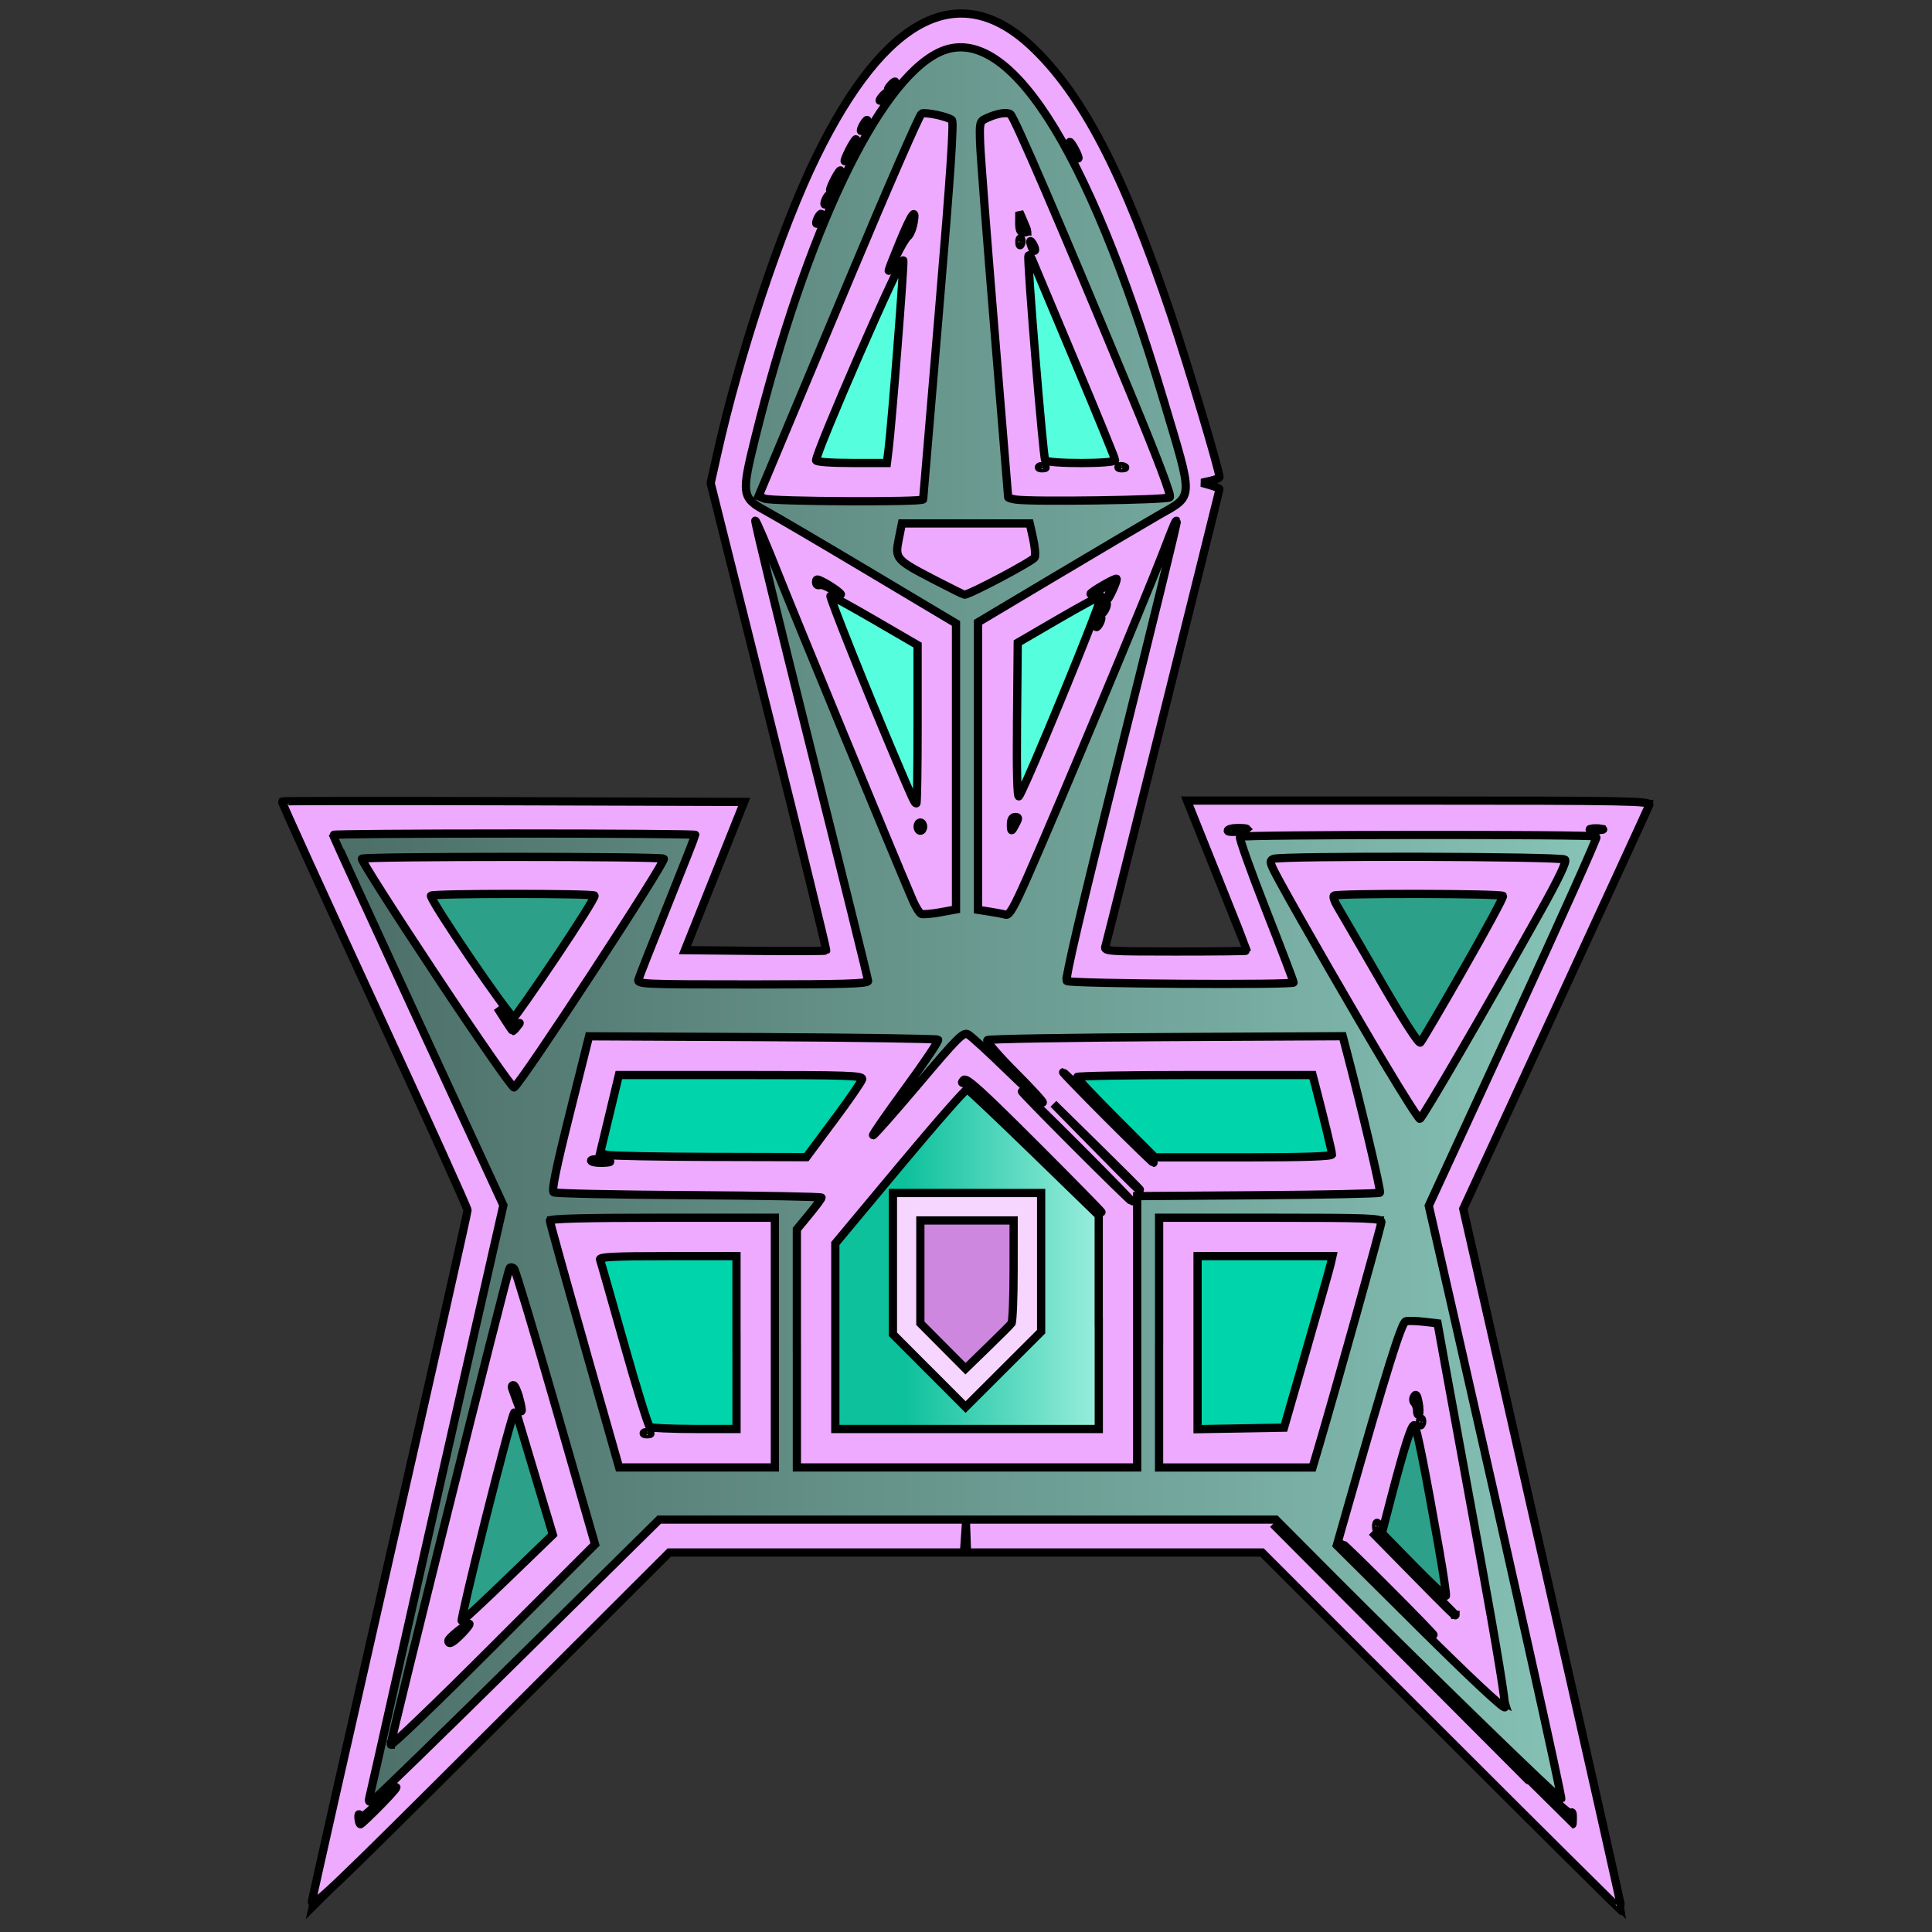 <?xml version="1.0" encoding="UTF-8" standalone="no"?>
<!-- Created with Inkscape (http://www.inkscape.org/) -->

<svg
   xmlns:dc="http://purl.org/dc/elements/1.1/"
   xmlns:cc="http://creativecommons.org/ns#"
   xmlns:rdf="http://www.w3.org/1999/02/22-rdf-syntax-ns#"
   xmlns:svg="http://www.w3.org/2000/svg"
   xmlns="http://www.w3.org/2000/svg"
   xmlns:xlink="http://www.w3.org/1999/xlink"
   xmlns:sodipodi="http://sodipodi.sourceforge.net/DTD/sodipodi-0.dtd"
   xmlns:inkscape="http://www.inkscape.org/namespaces/inkscape"
   width="64px"
   height="64px"
   id="svg3861"
   version="1.1"
   inkscape:version="0.48.4 r9939"
   sodipodi:docname="playerShip.svg"
   inkscape:export-filename="E:\CS104 Backup\CS104\Project 2\spaceShip2.png"
   inkscape:export-xdpi="135"
   inkscape:export-ydpi="135">
  <rect width="100%" height="100%" fill="#333333" stroke="none"/>
  <defs
     id="defs3863">
    <linearGradient
       id="linearGradient3971">
      <stop
         style="stop-color:#4d7069;stop-opacity:1;"
         offset="0"
         id="stop3973" />
      <stop
         style="stop-color:#87c3b7;stop-opacity:1;"
         offset="1"
         id="stop3975" />
    </linearGradient>
    <linearGradient
       id="linearGradient3963">
      <stop
         style="stop-color:#0ec19d;stop-opacity:1;"
         offset="0"
         id="stop3965" />
      <stop
         style="stop-color:#d2fff6;stop-opacity:1;"
         offset="1"
         id="stop3967" />
    </linearGradient>
    <linearGradient
       inkscape:collect="always"
       xlink:href="#linearGradient3963"
       id="linearGradient3969"
       x1="30"
       y1="42"
       x2="39"
       y2="42"
       gradientUnits="userSpaceOnUse" />
    <linearGradient
       inkscape:collect="always"
       xlink:href="#linearGradient3971"
       id="linearGradient3977"
       x1="12"
       y1="41"
       x2="53"
       y2="41"
       gradientUnits="userSpaceOnUse" />
  </defs>
  <sodipodi:namedview
     id="base"
     pagecolor="#ffffff"
     bordercolor="#666666"
     borderopacity="1.0"
     inkscape:pageopacity="0.0"
     inkscape:pageshadow="2"
     inkscape:zoom="11"
     inkscape:cx="32.724439"
     inkscape:cy="30.207313"
     inkscape:current-layer="layer1"
     showgrid="true"
     inkscape:document-units="px"
     inkscape:grid-bbox="true"
     inkscape:window-width="1920"
     inkscape:window-height="1017"
     inkscape:window-x="-8"
     inkscape:window-y="-8"
     inkscape:window-maximized="1">
    <inkscape:grid
       type="xygrid"
       id="grid3869"
       empspacing="16"
       visible="true"
       enabled="true"
       snapvisiblegridlinesonly="true" />
  </sodipodi:namedview>
  <g
     id="layer1"
     inkscape:label="Layer 1"
     inkscape:groupmode="layer">
    <g
       id="g3927">
      <path
         sodipodi:nodetypes="cccccccccc"
         inkscape:connector-curvature="0"
         id="path3875"
         d="m 32,51 -10,0 -11,11 5,-22 -6,-13 14,0 -2,5 6,0 -4,-16 c 0,0 7,-34 16,0"
         style="fill:none;stroke:#000000;stroke-width:1px;stroke-linecap:butt;stroke-linejoin:miter;stroke-opacity:1" />
      <path
         sodipodi:nodetypes="ccccccccc"
         inkscape:connector-curvature="0"
         id="path3875-5"
         d="m 40,16 -4,16 6,0 -2,-5 14,0 -6,13 5,22 -11,-11 -10,0"
         style="fill:none;stroke:#000000;stroke-width:1px;stroke-linecap:butt;stroke-linejoin:miter;stroke-opacity:1" />
    </g>
    <path
       style="fill:none;stroke:#000000;stroke-width:1px;stroke-linecap:butt;stroke-linejoin:miter;stroke-opacity:1"
       d="m 19,41 2,7 4,0 0,-7 z"
       id="path3897"
       inkscape:connector-curvature="0"
       sodipodi:nodetypes="ccccc" />
    <path
       style="fill:none;stroke:#000000;stroke-width:1px;stroke-linecap:butt;stroke-linejoin:miter;stroke-opacity:1"
       d="m 19,39 1,-4 10,0 -3,4 -8,0"
       id="path3901"
       inkscape:connector-curvature="0"
       sodipodi:nodetypes="ccccc" />
    <path
       style="fill:none;stroke:#000000;stroke-width:1px;stroke-linecap:butt;stroke-linejoin:miter;stroke-opacity:1"
       d="m 27,48 0,-7 5,-6 5,5 0,8 z"
       id="path3903"
       inkscape:connector-curvature="0" />
    <path
       style="fill:none;stroke:#000000;stroke-width:1px;stroke-linecap:butt;stroke-linejoin:miter;stroke-opacity:1"
       d="m 34,35 4,4 7,0 -1,-4 z"
       id="path3905"
       inkscape:connector-curvature="0" />
    <path
       style="fill:none;stroke:#000000;stroke-width:1px;stroke-linecap:butt;stroke-linejoin:miter;stroke-opacity:1"
       d="m 39,48 0,-7 6,0 -2,7 z"
       id="path3907"
       inkscape:connector-curvature="0" />
    <path
       style="fill:none;stroke:#000000;stroke-width:1px;stroke-linecap:butt;stroke-linejoin:miter;stroke-opacity:1"
       d="m 31,4 -5,12 4,0 z"
       id="path3909"
       inkscape:connector-curvature="0" />
    <path
       style="fill:none;stroke:#000000;stroke-width:1px;stroke-linecap:butt;stroke-linejoin:miter;stroke-opacity:1"
       d="m 33,4 1,12 4,0 z"
       id="path3911"
       inkscape:connector-curvature="0" />
    <path
       style="fill:none;stroke:#000000;stroke-width:1px;stroke-linecap:butt;stroke-linejoin:miter;stroke-opacity:1"
       d="m 26,18 5,3 0,9 z"
       id="path3913"
       inkscape:connector-curvature="0" />
    <path
       style="fill:none;stroke:#000000;stroke-width:1px;stroke-linecap:butt;stroke-linejoin:miter;stroke-opacity:1"
       d="m 33,21 5,-3 -5,12 z"
       id="path3915"
       inkscape:connector-curvature="0" />
    <path
       style="fill:none;stroke:#000000;stroke-width:1px;stroke-linecap:butt;stroke-linejoin:miter;stroke-opacity:1"
       d="m 30,18 4,0 -2,1 z"
       id="path3917"
       inkscape:connector-curvature="0" />
    <path
       style="fill:none;stroke:#000000;stroke-width:1px;stroke-linecap:butt;stroke-linejoin:miter;stroke-opacity:1"
       d="m 43,29 8,0 -4,7 z"
       id="path3919"
       inkscape:connector-curvature="0" />
    <path
       style="fill:none;stroke:#000000;stroke-width:1px;stroke-linecap:butt;stroke-linejoin:miter;stroke-opacity:1"
       d="m 13,29 8,0 -4,6 z"
       id="path3921"
       inkscape:connector-curvature="0" />
    <path
       style="fill:none;stroke:#000000;stroke-width:1px;stroke-linecap:butt;stroke-linejoin:miter;stroke-opacity:1"
       d="m 14,56 3,-12 2,7 z"
       id="path3923"
       inkscape:connector-curvature="0" />
    <path
       style="fill:none;stroke:#000000;stroke-width:1px;stroke-linecap:butt;stroke-linejoin:miter;stroke-opacity:1"
       d="m 47,44 -2,7 4,4 z"
       id="path3925"
       inkscape:connector-curvature="0" />
    <path
       style="fill:#2ca089;fill-opacity:1;stroke:#000000;stroke-width:0.273;stroke-miterlimit:4;stroke-opacity:1;stroke-dasharray:none"
       d="m 46.896,52.068 c -0.647,-0.644 -1.191,-1.213 -1.208,-1.266 -0.031,-0.094 1.036,-3.95 1.154,-4.168 0.034,-0.062 0.334,1.389 0.667,3.224 0.333,1.836 0.596,3.347 0.584,3.359 -0.012,0.012 -0.551,-0.505 -1.198,-1.149 l 0,0 z"
       id="path3931"
       inkscape:connector-curvature="0" />
    <path
       style="fill:#2ca089;fill-opacity:1;stroke:#000000;stroke-width:0.273;stroke-miterlimit:4;stroke-opacity:1;stroke-dasharray:none"
       d="m 15.067,54.02 c 0.028,-0.1 0.462,-1.839 0.966,-3.864 0.503,-2.025 0.939,-3.743 0.968,-3.818 0.029,-0.075 0.353,0.907 0.721,2.182 l 0.668,2.318 -1.687,1.682 c -0.928,0.925 -1.664,1.6 -1.636,1.5 z"
       id="path3933"
       inkscape:connector-curvature="0" />
    <path
       style="fill:#2ca089;fill-opacity:1;stroke:#000000;stroke-width:0.273;stroke-miterlimit:4;stroke-opacity:1;stroke-dasharray:none"
       d="m 45.471,32.218 -1.516,-2.652 1.488,-0.025 c 0.818,-0.014 2.186,-0.014 3.039,0 l 1.551,0.025 -1.505,2.634 c -0.828,1.449 -1.513,2.642 -1.523,2.652 -0.01,0.01 -0.7,-1.175 -1.534,-2.634 z"
       id="path3935"
       inkscape:connector-curvature="0" />
    <path
       style="fill:#2ca089;fill-opacity:1;stroke:#000000;stroke-width:0.273;stroke-miterlimit:4;stroke-opacity:1;stroke-dasharray:none"
       d="m 15.504,31.772 -1.47,-2.207 1.448,-0.025 c 0.797,-0.014 2.126,-0.014 2.954,0 l 1.506,0.025 -1.42,2.136 c -0.781,1.175 -1.449,2.168 -1.485,2.207 -0.035,0.039 -0.726,-0.923 -1.534,-2.136 z"
       id="path3937"
       inkscape:connector-curvature="0" />
    <path
       style="fill:#00d4aa;fill-opacity:1;stroke:#000000;stroke-width:0.273;stroke-miterlimit:4;stroke-opacity:1;stroke-dasharray:none"
       d="m 39.579,44.477 0,-2.957 2.351,0 2.351,0 -0.838,2.932 -0.838,2.932 -1.513,0.025 -1.513,0.025 0,-2.957 z"
       id="path3939"
       inkscape:connector-curvature="0" />
    <path
       style="fill:#00d4aa;fill-opacity:1;stroke:#000000;stroke-width:0.273;stroke-miterlimit:4;stroke-opacity:1;stroke-dasharray:none"
       d="m 36.806,36.975 -1.452,-1.455 4.101,0 4.101,0 0.364,1.455 0.364,1.455 -3.013,0 -3.013,0 -1.452,-1.455 z"
       id="path3941"
       inkscape:connector-curvature="0" />
    <path
       style="fill:#00d4aa;fill-opacity:1;stroke:#000000;stroke-width:0.273;stroke-miterlimit:4;stroke-opacity:1;stroke-dasharray:none"
       d="m 19.759,38.361 c -0.001,-0.037 0.151,-0.692 0.338,-1.455 l 0.34,-1.386 4.208,0 c 2.314,0 4.208,0.021 4.208,0.047 0,0.026 -0.475,0.68 -1.057,1.455 l -1.057,1.408 -3.489,0 c -1.919,0 -3.49,-0.031 -3.491,-0.068 z"
       id="path3943"
       inkscape:connector-curvature="0" />
    <path
       style="fill:#00d4aa;fill-opacity:1;stroke:#000000;stroke-width:0.273;stroke-miterlimit:4;stroke-opacity:1;stroke-dasharray:none"
       d="m 21.362,47.27 c -0.166,-0.558 -1.509,-5.296 -1.559,-5.5 l -0.062,-0.25 2.373,0 2.373,0 0,2.955 0,2.955 -1.539,0 c -1.387,0 -1.544,-0.016 -1.587,-0.159 z"
       id="path3945"
       inkscape:connector-curvature="0" />
    <path
       style="fill:url(#linearGradient3969);fill-opacity:1;stroke:#000000;stroke-width:0.273;stroke-miterlimit:4;stroke-opacity:1;stroke-dasharray:none"
       d="m 27.579,44.301 0,-3.128 2.145,-2.577 c 1.18,-1.417 2.183,-2.617 2.229,-2.665 0.053,-0.056 0.903,0.73 2.31,2.136 l 2.225,2.224 0,3.569 0,3.569 -4.455,0 -4.455,0 0,-3.128 z"
       id="path3947"
       inkscape:connector-curvature="0" />
    <path
       style="fill:url(#linearGradient3977);fill-opacity:1;stroke:#000000;stroke-width:0.273;stroke-miterlimit:4;stroke-opacity:1;stroke-dasharray:none"
       d="m 12.034,60.065 c 1.54e-4,-0.075 1.023,-4.635 2.274,-10.135 l 2.274,-9.999 -2.561,-5.547 c -1.409,-3.051 -2.697,-5.843 -2.862,-6.206 l -0.301,-0.659 6.172,0 6.172,0 -0.992,2.474 c -0.546,1.361 -0.992,2.486 -0.992,2.5 0,0.014 1.677,0.026 3.727,0.026 2.05,0 3.727,-0.021 3.727,-0.046 0,-0.025 -0.924,-3.738 -2.054,-8.25 l -2.054,-8.204 0.155,-0.682 c 0.824,-3.616 2.068,-7.336 3.266,-9.773 1.084,-2.205 2.094,-3.472 3.148,-3.95 0.563,-0.255 0.963,-0.233 1.609,0.09 2.034,1.016 4.255,5.572 6.313,12.946 l 0.379,1.359 -2.032,8.141 c -1.118,4.477 -2.05,8.192 -2.073,8.255 -0.032,0.09 0.745,0.114 3.696,0.114 2.055,0 3.737,-0.02 3.737,-0.045 0,-0.025 -0.414,-1.078 -0.921,-2.341 -0.506,-1.263 -0.941,-2.368 -0.965,-2.455 -0.042,-0.15 0.293,-0.159 6.112,-0.159 4.889,0 6.147,0.023 6.111,0.114 -0.025,0.062 -1.313,2.857 -2.861,6.209 l -2.815,6.096 2.261,9.944 c 1.243,5.469 2.261,10.008 2.261,10.086 0,0.078 -2.179,-2.036 -4.841,-4.698 l -4.841,-4.841 -10.227,0 -10.227,0 -4.887,4.886 c -2.688,2.687 -4.887,4.825 -4.886,4.75 l 0,0 z m 6.323,-13.338 c -0.694,-2.439 -1.293,-4.496 -1.332,-4.571 -0.063,-0.121 -0.076,-0.121 -0.12,0 -0.069,0.191 -3.872,15.438 -3.872,15.522 0,0.038 1.482,-1.413 3.292,-3.223 l 3.292,-3.292 -1.261,-4.435 z m 31.473,9.679 c -0.023,-0.062 -0.547,-2.901 -1.164,-6.308 l -1.123,-6.194 -0.498,-0.059 c -0.298,-0.035 -0.52,-0.022 -0.554,0.032 -0.031,0.05 -0.519,1.714 -1.085,3.697 l -1.029,3.607 2.668,2.669 c 1.467,1.468 2.703,2.669 2.746,2.669 0.043,0 0.06,-0.051 0.037,-0.114 z m -24.251,-11.932 0,-4.045 -3.646,0 -3.646,0 0.062,0.25 c 0.065,0.265 1.751,6.185 2.058,7.227 l 0.181,0.614 2.496,0 2.496,0 0,-4.045 z m 12,-0.341 0,-4.387 -2.773,-2.772 c -2.167,-2.166 -2.801,-2.752 -2.904,-2.681 -0.072,0.05 -1.32,1.52 -2.773,3.268 l -2.642,3.178 0,3.891 0,3.891 5.545,0 5.545,0 0,-4.387 z m 6.925,0.614 c 0.588,-2.05 1.095,-3.86 1.127,-4.023 l 0.058,-0.295 -3.601,0 -3.601,0 0,4.047 0,4.047 2.474,-0.024 2.474,-0.024 1.069,-3.727 z M 29.169,37.035 c 1.025,-1.367 1.864,-2.512 1.864,-2.545 0,-0.033 -2.576,-0.06 -5.724,-0.06 l -5.724,0 -0.09,0.341 c -0.049,0.188 -0.319,1.261 -0.598,2.386 -0.28,1.125 -0.53,2.117 -0.556,2.205 -0.045,0.15 0.209,0.159 4.458,0.159 l 4.506,0 1.864,-2.485 0,0 z m 16.498,2.417 c -0.001,-0.037 -0.28,-1.173 -0.619,-2.523 l -0.617,-2.455 -5.835,-0.023 c -3.209,-0.013 -5.835,0.007 -5.835,0.045 0,0.038 1.114,1.183 2.477,2.546 l 2.477,2.478 3.978,0 c 2.188,0 3.977,-0.031 3.975,-0.068 z m 3.783,-6.614 c 1.286,-2.25 2.357,-4.162 2.38,-4.25 0.04,-0.15 -0.235,-0.159 -4.839,-0.159 -4.032,0 -4.876,0.021 -4.852,0.122 0.072,0.297 4.838,8.515 4.901,8.451 0.039,-0.04 1.123,-1.913 2.409,-4.163 z M 19.486,32.292 c 1.351,-2.026 2.456,-3.723 2.456,-3.773 0,-0.058 -1.747,-0.09 -4.955,-0.09 -2.725,0 -4.955,0.03 -4.955,0.067 0,0.073 4.919,7.478 4.967,7.478 0.016,0 1.135,-1.657 2.486,-3.683 z m 11.752,-2.185 0.342,-0.062 -0.024,-4.69 -0.024,-4.69 -3.251,-1.95 c -1.788,-1.073 -3.274,-1.927 -3.302,-1.899 -0.038,0.038 3.938,9.707 5.349,13.006 0.155,0.362 0.221,0.43 0.378,0.393 0.105,-0.025 0.344,-0.073 0.532,-0.108 l 0,0 z m 5.07,-6.61 c 1.537,-3.688 2.754,-6.705 2.706,-6.705 -0.048,0 -1.536,0.869 -3.307,1.932 l -3.219,1.932 0,4.699 0,4.699 0.386,0.087 c 0.212,0.048 0.444,0.081 0.513,0.074 0.078,-0.009 1.204,-2.598 2.921,-6.719 z M 33.157,19.051 c 0.973,-0.485 1.119,-0.586 1.082,-0.75 -0.023,-0.104 -0.081,-0.343 -0.127,-0.531 l -0.085,-0.341 -2.031,0 -2.031,0 -0.102,0.404 c -0.056,0.222 -0.102,0.467 -0.102,0.545 0,0.088 0.397,0.342 1.068,0.682 0.588,0.298 1.098,0.544 1.135,0.546 0.037,0.003 0.573,-0.247 1.192,-0.556 l 0,0 z m -2.628,-2.917 c 0.028,-0.212 0.255,-2.902 0.505,-5.977 0.249,-3.075 0.471,-5.718 0.492,-5.874 0.038,-0.276 0.027,-0.285 -0.463,-0.395 -0.276,-0.062 -0.533,-0.078 -0.571,-0.035 -0.052,0.058 -4.928,11.71 -5.234,12.509 -0.057,0.149 0.102,0.159 2.58,0.159 l 2.641,0 0.051,-0.386 0,0 z m 8.208,0.227 c -0.095,-0.331 -5.171,-12.435 -5.246,-12.511 -0.044,-0.045 -0.279,-0.031 -0.54,0.032 -0.411,0.099 -0.462,0.137 -0.461,0.352 2.73e-4,0.133 0.225,2.92 0.5,6.195 0.274,3.275 0.499,5.985 0.5,6.023 2.73e-4,0.037 1.192,0.068 2.647,0.068 2.478,0 2.644,-0.01 2.601,-0.159 l 0,0 z"
       id="path3951"
       inkscape:connector-curvature="0" />
    <path
       style="fill:#55ffdd;fill-opacity:1;stroke:#000000;stroke-width:0.273;stroke-miterlimit:4;stroke-opacity:1;stroke-dasharray:none"
       d="m 34.488,15.315 c -1.03e-4,-0.062 -0.143,-1.808 -0.317,-3.88 C 33.996,9.364 33.866,7.657 33.88,7.643 c 0.021,-0.021 2.975,7.01 3.204,7.627 0.055,0.147 -0.042,0.159 -1.269,0.159 -1.002,0 -1.328,-0.028 -1.328,-0.114 z"
       id="path3953"
       inkscape:connector-curvature="0" />
    <path
       style="fill:#55ffdd;fill-opacity:1;stroke:#000000;stroke-width:0.273;stroke-miterlimit:4;stroke-opacity:1;stroke-dasharray:none"
       d="m 26.852,15.406 c 0.005,-0.178 3.268,-7.776 3.269,-7.614 0.003,0.281 -0.52,6.61 -0.596,7.205 l -0.055,0.432 -1.31,0 c -0.72,0 -1.309,-0.01 -1.309,-0.023 z"
       id="path3955"
       inkscape:connector-curvature="0" />
    <path
       style="fill:#55ffdd;fill-opacity:1;stroke:#000000;stroke-width:0.273;stroke-miterlimit:4;stroke-opacity:1;stroke-dasharray:none"
       d="m 33.579,24.194 0,-2.902 1.557,-0.935 c 0.857,-0.514 1.575,-0.917 1.598,-0.895 0.035,0.035 -3.03,7.497 -3.12,7.595 -0.019,0.021 -0.035,-1.268 -0.035,-2.864 z"
       id="path3959"
       inkscape:connector-curvature="0" />
    <path
       style="fill:#55ffdd;fill-opacity:1;stroke:#000000;stroke-width:0.273;stroke-miterlimit:4;stroke-opacity:1;stroke-dasharray:none"
       d="m 28.83,23.367 c -0.887,-2.133 -1.598,-3.893 -1.58,-3.912 0.018,-0.018 0.754,0.4 1.636,0.93 l 1.602,0.964 0,2.949 c 0,1.622 -0.01,2.948 -0.023,2.948 -0.013,-6.11e-4 -0.749,-1.746 -1.636,-3.879 z"
       id="path3961"
       inkscape:connector-curvature="0" />
    <path
       style="fill:#cd87de;stroke:#000000;stroke-width:1px;stroke-linecap:butt;stroke-linejoin:miter;stroke-opacity:1"
       d="m 30,40 4,0 0,4 -2,2 -2,-2 z"
       id="path3981"
       inkscape:connector-curvature="0" />
    <path
       style="fill:#eeaaff;fill-opacity:1;stroke:#000000;stroke-width:0.273;stroke-miterlimit:4;stroke-opacity:1;stroke-dasharray:none"
       d="m 47.757,57.38 -5.95,-5.951 -4.887,0 -4.887,0 -0.017,-0.477 -0.017,-0.477 -0.033,0.477 -0.033,0.477 -4.881,0 -4.881,0 -5.942,5.932 c -5.326,5.316 -5.937,5.899 -5.893,5.614 0.027,-0.175 1.198,-5.367 2.601,-11.537 1.403,-6.171 2.551,-11.277 2.551,-11.349 0,-0.071 -1.39,-3.141 -3.089,-6.821 -1.699,-3.68 -3.076,-6.704 -3.06,-6.72 0.016,-0.016 3.468,-0.018 7.67,-0.006 l 7.642,0.023 -0.981,2.455 -0.981,2.455 2.322,0.024 c 1.277,0.013 2.338,0.009 2.357,-0.011 0.019,-0.019 -0.834,-3.511 -1.896,-7.759 l -1.93,-7.724 0.211,-0.947 c 0.748,-3.358 2.122,-7.484 3.282,-9.856 2.274,-4.652 4.73,-5.918 7.127,-3.675 1.69,1.581 3.069,4.236 4.643,8.934 0.561,1.676 1.592,5.135 1.592,5.342 0,0.032 -0.133,0.088 -0.295,0.124 l -0.295,0.066 0.295,0.084 c 0.163,0.046 0.295,0.104 0.295,0.128 0,0.05 -3.71,14.916 -3.782,15.156 -0.045,0.149 0.107,0.159 2.322,0.159 1.303,0 2.37,-0.011 2.37,-0.026 0,-0.014 -0.446,-1.139 -0.992,-2.5 l -0.992,-2.474 7.684,0 c 6.921,0 7.678,0.014 7.629,0.142 -0.03,0.078 -1.429,3.121 -3.109,6.762 l -3.055,6.62 2.641,11.621 c 1.453,6.391 2.631,11.631 2.619,11.644 -0.013,0.013 -2.7,-2.655 -5.973,-5.928 l 0,0 z m -35.085,2.354 c 0.374,-0.383 0.557,-0.611 0.407,-0.507 -0.15,0.104 -0.455,0.375 -0.677,0.604 -0.281,0.289 -0.425,0.381 -0.473,0.304 -0.043,-0.069 -0.063,-0.034 -0.054,0.092 0.008,0.112 0.038,0.203 0.066,0.203 0.028,0 0.357,-0.313 0.731,-0.696 z m 39.43,0.459 c 0,-0.149 -0.026,-0.195 -0.07,-0.123 -0.048,0.077 -1.646,-1.447 -4.966,-4.736 l -4.896,-4.85 4.954,4.973 c 2.725,2.735 4.959,4.973 4.966,4.973 0.006,0 0.012,-0.107 0.012,-0.237 z m -34.929,-5.25 4.664,-4.604 10.213,0 10.213,0 1.817,1.825 c 2.875,2.887 7.593,7.475 7.639,7.429 0.038,-0.038 -1.647,-7.616 -3.624,-16.294 l -0.765,-3.358 2.808,-6.088 c 1.544,-3.348 2.783,-6.112 2.753,-6.142 -0.077,-0.077 -11.738,-0.068 -11.815,0.009 -0.035,0.035 0.35,1.119 0.856,2.409 0.506,1.29 0.92,2.378 0.92,2.417 0,0.09 -7.372,0.043 -7.512,-0.048 -0.072,-0.047 0.461,-2.323 1.79,-7.635 1.041,-4.162 1.876,-7.584 1.855,-7.605 -0.037,-0.037 -0.073,0.044 -0.452,1.034 -0.553,1.444 -3.455,8.387 -4.475,10.707 -0.462,1.049 -0.623,1.335 -0.739,1.302 -0.082,-0.023 -0.322,-0.069 -0.535,-0.102 l -0.386,-0.06 0,-4.762 0,-4.762 2.568,-1.532 c 1.413,-0.842 2.946,-1.748 3.407,-2.013 1.187,-0.681 1.177,-0.447 0.156,-3.87 C 36.009,4.759 33.336,0.641 31.089,1.743 29.073,2.731 26.699,7.717 25.024,14.475 c -0.474,1.912 -0.459,2.014 0.357,2.457 0.334,0.181 1.885,1.093 3.447,2.025 l 2.841,1.695 0,4.737 0,4.737 -0.522,0.095 c -0.287,0.052 -0.57,0.076 -0.628,0.054 -0.058,-0.022 -0.188,-0.232 -0.288,-0.466 -0.659,-1.538 -3.925,-9.455 -4.479,-10.856 -0.37,-0.937 -0.699,-1.704 -0.731,-1.705 -0.031,-5.45e-4 0.796,3.405 1.838,7.567 1.042,4.162 1.896,7.619 1.898,7.682 0.002,0.089 -0.822,0.114 -3.826,0.114 -3.603,0 -3.826,-0.009 -3.784,-0.159 0.024,-0.087 0.459,-1.192 0.965,-2.455 0.506,-1.263 0.921,-2.316 0.921,-2.341 0,-0.025 -2.7,-0.045 -6,-0.045 -3.3,0 -6,0.02 -6,0.045 0,0.025 1.27,2.796 2.821,6.158 l 2.821,6.113 -1.364,6.001 c -0.75,3.301 -1.73,7.638 -2.177,9.638 -0.447,2 -0.843,3.754 -0.879,3.898 -0.058,0.231 -0.047,0.251 0.094,0.172 0.088,-0.049 2.258,-2.161 4.824,-4.693 z M 41.299,27.461 c 0.021,-0.018 -0.112,-0.032 -0.295,-0.032 -0.183,0 -0.333,0.04 -0.333,0.089 0,0.078 0.527,0.031 0.629,-0.056 z m -10.72,-0.078 c 0,-0.075 -0.041,-0.136 -0.091,-0.136 -0.05,0 -0.091,0.061 -0.091,0.136 0,0.075 0.041,0.136 0.091,0.136 0.05,0 0.091,-0.061 0.091,-0.136 z m 3.082,-0.114 c 0.088,-0.17 0.083,-0.205 -0.033,-0.205 -0.091,0 -0.14,0.085 -0.14,0.242 0,0.267 0.016,0.263 0.173,-0.038 l 0,0 z m 19.394,0.186 c -0.113,-0.022 -0.277,-0.021 -0.364,0.002 -0.087,0.023 0.006,0.041 0.206,0.04 0.2,-0.001 0.271,-0.02 0.158,-0.041 l 0,-2e-6 z m -22.658,-3.465 0,-2.62 -1.428,-0.83 c -0.786,-0.457 -1.442,-0.817 -1.459,-0.8 -0.037,0.037 1.18,3.088 2.07,5.189 0.693,1.635 0.714,1.682 0.777,1.682 0.022,0 0.04,-1.179 0.04,-2.62 z m 4.207,0.483 c 1.091,-2.606 1.912,-4.683 1.868,-4.727 -0.021,-0.021 -0.65,0.319 -1.398,0.754 l -1.36,0.791 -0.024,2.588 c -0.016,1.675 0.007,2.557 0.064,2.499 0.049,-0.049 0.431,-0.906 0.849,-1.906 z m 1.881,-3.999 c 0,-0.05 -0.04,-0.03 -0.088,0.045 -0.048,0.075 -0.088,0.177 -0.088,0.227 0,0.05 0.04,0.03 0.088,-0.045 0.048,-0.075 0.088,-0.177 0.088,-0.227 z m 0.182,-0.455 c 0,-0.05 -0.04,-0.03 -0.088,0.045 -0.048,0.075 -0.088,0.177 -0.088,0.227 0,0.05 0.04,0.03 0.088,-0.045 0.048,-0.075 0.088,-0.177 0.088,-0.227 z m 0.322,-0.847 c -0.04,-0.04 -0.865,0.438 -0.865,0.501 0,0.025 0.148,-0.042 0.33,-0.149 0.37,-0.218 0.459,-0.198 0.314,0.072 -0.054,0.101 -0.095,0.217 -0.091,0.258 0.004,0.041 0.083,-0.089 0.176,-0.288 0.093,-0.199 0.154,-0.377 0.136,-0.394 z m -9.274,0.383 c -0.1,-0.077 -0.294,-0.2 -0.432,-0.272 -0.22,-0.116 -0.25,-0.115 -0.25,0.004 0,0.075 0.051,0.117 0.114,0.093 0.062,-0.023 0.236,0.039 0.386,0.139 0.322,0.214 0.443,0.238 0.182,0.036 l 0,3e-6 z M 27.213,7.111 c 0,-0.05 -0.04,-0.03 -0.088,0.045 -0.048,0.075 -0.088,0.177 -0.088,0.227 0,0.05 0.04,0.03 0.088,-0.045 0.048,-0.075 0.088,-0.177 0.088,-0.227 z m 0.273,-0.636 c 0,-0.05 -0.04,-0.03 -0.088,0.045 -0.048,0.075 -0.088,0.177 -0.088,0.227 0,0.05 0.04,0.03 0.088,-0.045 0.048,-0.075 0.088,-0.177 0.088,-0.227 z m 0.359,-0.818 c 0,-0.05 -0.078,0.052 -0.174,0.227 -0.096,0.175 -0.174,0.359 -0.174,0.409 0,0.05 0.078,-0.052 0.174,-0.227 0.096,-0.175 0.174,-0.359 0.174,-0.409 z m 0.371,-0.682 c 0.102,-0.2 0.165,-0.364 0.14,-0.364 -0.025,0 -0.129,0.164 -0.231,0.364 -0.102,0.2 -0.165,0.364 -0.14,0.364 0.025,0 0.129,-0.164 0.231,-0.364 z m 7.409,0 c -0.078,-0.15 -0.161,-0.273 -0.186,-0.273 -0.025,0 0.018,0.123 0.096,0.273 0.078,0.15 0.161,0.273 0.186,0.273 0.025,0 -0.018,-0.123 -0.096,-0.273 z M 28.67,4.156 c 0.054,-0.1 0.077,-0.182 0.052,-0.182 -0.025,0 -0.089,0.082 -0.143,0.182 -0.054,0.1 -0.077,0.182 -0.052,0.182 0.025,0 0.089,-0.082 0.143,-0.182 z m 0.636,-0.955 c 0.062,-0.075 0.093,-0.136 0.068,-0.136 -0.025,0 -0.096,0.061 -0.159,0.136 -0.062,0.075 -0.093,0.136 -0.068,0.136 0.025,0 0.096,-0.061 0.159,-0.136 z m 0.273,-0.364 c 0.062,-0.075 0.093,-0.136 0.068,-0.136 -0.025,0 -0.096,0.061 -0.159,0.136 -0.062,0.075 -0.093,0.136 -0.068,0.136 0.025,0 0.096,-0.061 0.159,-0.136 z"
       id="path3983"
       inkscape:connector-curvature="0"
       inkscape:export-xdpi="90"
       inkscape:export-ydpi="90"
       inkscape:export-filename="E:\CS104 Backup\CS104\Project 2\spaceShip2.png" />
    <path
       style="fill:#eeaaff;fill-opacity:1;stroke:#000000;stroke-width:0.273;stroke-miterlimit:4;stroke-opacity:1;stroke-dasharray:none"
       d="m 26.397,44.667 0,-3.944 0.409,-0.497 c 0.225,-0.273 0.409,-0.522 0.409,-0.553 0,-0.031 -1.974,-0.067 -4.386,-0.082 -2.413,-0.014 -4.433,-0.056 -4.489,-0.093 -0.073,-0.047 0.084,-0.814 0.535,-2.618 l 0.638,-2.551 5.753,0.027 c 3.164,0.015 5.779,0.053 5.811,0.085 0.032,0.032 -0.456,0.758 -1.083,1.614 -0.627,0.856 -1.11,1.555 -1.073,1.554 0.037,-8e-4 0.721,-0.775 1.519,-1.72 1.28,-1.517 1.471,-1.708 1.626,-1.625 0.096,0.052 0.675,0.58 1.286,1.175 0.611,0.595 1.147,1.081 1.191,1.081 0.044,0 -0.367,-0.449 -0.914,-0.997 -0.547,-0.548 -0.962,-1.029 -0.923,-1.068 0.039,-0.039 2.704,-0.084 5.922,-0.1 l 5.851,-0.029 0.091,0.347 c 0.529,2.007 1.187,4.791 1.142,4.836 -0.031,0.031 -1.853,0.07 -4.049,0.085 l -3.993,0.029 0,4.494 0,4.494 -5.636,0 -5.636,0 0,-3.944 z m 10,-0.867 0,-3.538 -2.135,-2.075 c -1.174,-1.141 -2.174,-2.088 -2.221,-2.104 -0.047,-0.016 -1.05,1.127 -2.228,2.54 l -2.142,2.569 0,3.073 0,3.073 4.364,0 4.364,0 0,-3.538 z m -2.112,-5.891 c -1.772,-1.772 -2.271,-2.224 -2.359,-2.136 -0.088,0.088 -0.077,0.111 0.052,0.111 0.091,0 1.113,0.943 2.314,2.134 1.183,1.174 2.171,2.135 2.196,2.136 0.025,0.001 -0.966,-1.009 -2.202,-2.245 z m 1.43,0.066 c -0.999,-1 -1.837,-1.818 -1.862,-1.818 -0.025,0 0.772,0.818 1.771,1.818 0.999,1 1.837,1.818 1.862,1.818 0.025,0 -0.772,-0.818 -1.771,-1.818 z m 2.045,1.431 c 0,-0.013 -0.644,-0.657 -1.432,-1.432 l -1.432,-1.408 1.408,1.432 c 1.308,1.33 1.456,1.473 1.456,1.408 z M 20.215,38.484 c 0,-0.02 -0.143,-0.052 -0.318,-0.073 -0.175,-0.02 -0.318,-0.004 -0.318,0.036 0,0.04 0.143,0.073 0.318,0.073 0.175,0 0.318,-0.016 0.318,-0.036 z m 16.545,-1.464 c -0.824,-0.825 -1.518,-1.5 -1.543,-1.5 -0.025,0 0.629,0.675 1.452,1.5 0.824,0.825 1.518,1.5 1.543,1.5 0.025,0 -0.629,-0.675 -1.452,-1.5 z m -9.136,0.089 c 0.5,-0.673 0.922,-1.286 0.938,-1.361 0.026,-0.12 -0.464,-0.137 -4.016,-0.137 l -4.045,0 -0.311,1.295 -0.311,1.295 0.235,0.057 c 0.129,0.032 1.667,0.061 3.417,0.066 l 3.182,0.008 0.909,-1.224 0,0 z m 16.5,1.132 c 0,-0.085 -0.289,-1.277 -0.554,-2.289 l -0.089,-0.341 -3.906,0 c -2.148,0 -3.906,0.03 -3.906,0.067 0,0.037 0.582,0.651 1.294,1.364 l 1.294,1.297 2.933,0 c 2.021,0 2.933,-0.03 2.933,-0.097 z"
       id="path3985"
       inkscape:connector-curvature="0" />
    <path
       style="fill:#eeaaff;fill-opacity:1;stroke:#000000;stroke-width:0.273;stroke-miterlimit:4;stroke-opacity:1;stroke-dasharray:none"
       d="m 38.397,44.475 0,-4.136 3.682,0 c 3.258,0 3.682,0.016 3.682,0.14 0,0.118 -1.519,5.559 -2.099,7.519 l -0.182,0.614 -2.542,0 -2.542,0 0,-4.136 z m 4.883,0.227 c 0.411,-1.425 0.772,-2.703 0.803,-2.841 l 0.056,-0.25 -2.234,0 -2.234,0 0,2.866 0,2.866 1.432,-0.025 1.432,-0.025 0.746,-2.591 z"
       id="path3987"
       inkscape:connector-curvature="0" />
    <path
       style="fill:#eeaaff;fill-opacity:1;stroke:#000000;stroke-width:0.273;stroke-miterlimit:4;stroke-opacity:1;stroke-dasharray:none"
       d="M 45.916,35.315 C 44.833,33.501 43.074,30.45 42.405,29.224 42.054,28.581 42.035,28.513 42.186,28.451 c 0.262,-0.107 9.55,-0.084 9.658,0.024 0.062,0.062 -0.204,0.622 -0.821,1.727 -1.785,3.196 -3.916,6.862 -3.988,6.862 -0.04,0 -0.544,-0.787 -1.118,-1.75 z m 2.568,-3.216 c 0.74,-1.294 1.328,-2.383 1.306,-2.42 -0.049,-0.083 -5.521,-0.092 -5.604,-0.009 -0.033,0.033 0.016,0.186 0.109,0.341 0.093,0.155 0.732,1.256 1.42,2.446 0.782,1.352 1.284,2.133 1.337,2.079 0.047,-0.047 0.691,-1.144 1.432,-2.438 l 0,0 z"
       id="path3989"
       inkscape:connector-curvature="0" />
    <path
       style="fill:#eeaaff;fill-opacity:1;stroke:#000000;stroke-width:0.273;stroke-miterlimit:4;stroke-opacity:1;stroke-dasharray:none"
       d="m 47.026,53.915 -2.742,-2.725 0.335,-1.176 c 1.328,-4.665 1.809,-6.208 1.949,-6.244 0.081,-0.021 0.351,-0.014 0.6,0.015 l 0.453,0.053 0.255,1.409 c 0.141,0.775 0.661,3.618 1.156,6.318 0.536,2.925 0.867,4.943 0.818,4.992 -0.049,0.05 -1.183,-1.011 -2.824,-2.643 l 0,0 z M 46.034,52.656 c -0.824,-0.825 -1.518,-1.5 -1.543,-1.5 -0.025,0 0.629,0.675 1.452,1.5 0.824,0.825 1.518,1.5 1.543,1.5 0.025,0 -0.629,-0.675 -1.452,-1.5 z m 2.182,0.84 c 0,-0.013 -0.624,-0.637 -1.386,-1.386 l -1.386,-1.363 1.363,1.386 c 1.266,1.288 1.41,1.428 1.41,1.363 z M 47.674,51.334 c -0.45,-2.566 -0.743,-4.038 -0.819,-4.116 -0.081,-0.084 -0.331,0.691 -0.778,2.413 l -0.3,1.156 1.04,1.061 c 0.572,0.584 1.058,1.043 1.079,1.021 0.022,-0.022 -0.078,-0.713 -0.223,-1.535 l 0,0 z m -2.04,-0.88 c -0.03,-0.03 -0.052,0.023 -0.048,0.119 0.004,0.106 0.026,0.127 0.055,0.055 0.026,-0.066 0.023,-0.144 -0.007,-0.174 l 0,0 z m 1.455,-3.455 c -0.03,-0.03 -0.052,0.023 -0.048,0.119 0.004,0.106 0.026,0.127 0.055,0.055 0.026,-0.066 0.023,-0.144 -0.007,-0.174 l 0,0 z m -0.097,-0.537 c -0.046,-0.246 -0.085,-0.304 -0.143,-0.21 -0.047,0.076 -0.044,0.165 0.007,0.216 0.048,0.048 0.087,0.168 0.087,0.266 0,0.098 0.025,0.153 0.056,0.122 0.031,-0.031 0.028,-0.209 -0.007,-0.395 l 0,0 z"
       id="path3991"
       inkscape:connector-curvature="0" />
    <path
       style="fill:#eeaaff;fill-opacity:1;stroke:#000000;stroke-width:0.273;stroke-miterlimit:4;stroke-opacity:1;stroke-dasharray:none"
       d="m 12.945,57.793 c 0.003,-0.218 3.871,-15.722 3.939,-15.79 0.034,-0.034 0.1,-0.023 0.146,0.023 0.046,0.047 0.669,2.121 1.383,4.609 l 1.299,4.524 -3.385,3.385 c -1.862,1.862 -3.384,3.324 -3.383,3.249 z m 2.362,-3.682 c 0.17,-0.175 0.277,-0.318 0.239,-0.318 -0.11,0 -0.694,0.468 -0.694,0.556 0,0.155 0.149,0.077 0.455,-0.238 z m 1.526,-1.842 1.481,-1.431 -0.559,-1.864 c -0.307,-1.025 -0.58,-1.935 -0.605,-2.023 -0.025,-0.087 -0.076,-0.159 -0.113,-0.159 -0.037,0 -0.457,1.555 -0.934,3.455 -0.477,1.9 -0.841,3.454 -0.809,3.454 0.032,-4.54e-4 0.724,-0.645 1.539,-1.432 z m 0.367,-5.964 c -0.062,-0.232 -0.149,-0.421 -0.194,-0.421 -0.045,0 -0.063,0.051 -0.039,0.114 0.023,0.062 0.097,0.266 0.164,0.452 0.165,0.461 0.209,0.372 0.07,-0.145 l 0,0 z"
       id="path3993"
       inkscape:connector-curvature="0" />
    <path
       style="fill:#eeaaff;fill-opacity:1;stroke:#000000;stroke-width:0.273;stroke-miterlimit:4;stroke-opacity:1;stroke-dasharray:none"
       d="m 19.363,44.571 c -0.631,-2.222 -1.148,-4.083 -1.148,-4.136 0,-0.066 1.166,-0.096 3.727,-0.096 l 3.727,0 0,4.136 0,4.136 -2.58,0 -2.58,0 -1.148,-4.04 z m 2.142,2.887 c -0.066,-0.026 -0.144,-0.023 -0.174,0.007 -0.03,0.03 0.023,0.052 0.119,0.048 0.106,-0.004 0.127,-0.026 0.055,-0.055 l 0,0 z m 2.892,-2.983 0,-2.864 -2.282,0 c -1.788,0 -2.273,0.025 -2.239,0.114 0.024,0.062 0.383,1.32 0.798,2.795 0.415,1.475 0.799,2.712 0.853,2.749 0.054,0.037 0.722,0.067 1.485,0.068 l 1.386,0.001 0,-2.864 z"
       id="path3995"
       inkscape:connector-curvature="0" />
    <path
       style="fill:#eeaaff;fill-opacity:1;stroke:#000000;stroke-width:0.273;stroke-miterlimit:4;stroke-opacity:1;stroke-dasharray:none"
       d="M 14.435,32.291 C 13.054,30.21 11.952,28.48 11.987,28.446 c 0.081,-0.081 9.922,-0.081 10.003,-2.82e-4 0.087,0.087 -4.72,7.429 -4.961,7.577 -0.046,0.029 -1.214,-1.651 -2.594,-3.732 z m 2.701,1.711 c 0.106,-0.131 0.106,-0.142 -0.003,-0.077 -0.089,0.054 -0.207,-0.016 -0.392,-0.233 l -0.265,-0.309 0.245,0.386 c 0.135,0.212 0.255,0.386 0.267,0.386 0.012,0 0.078,-0.069 0.147,-0.154 z m 1.281,-2.29 c 0.735,-1.094 1.311,-2.014 1.279,-2.045 -0.075,-0.075 -5.343,-0.073 -5.418,0.002 -0.085,0.085 2.601,4.033 2.744,4.033 0.032,0 0.659,-0.895 1.394,-1.989 z"
       id="path3997"
       inkscape:connector-curvature="0" />
    <path
       style="fill:#eeaaff;fill-opacity:1;stroke:#000000;stroke-width:0.273;stroke-miterlimit:4;stroke-opacity:1;stroke-dasharray:none"
       d="m 25.331,16.518 -0.203,-0.081 0.411,-0.981 c 0.226,-0.54 1.416,-3.382 2.644,-6.316 1.228,-2.934 2.285,-5.355 2.348,-5.379 0.141,-0.054 0.865,0.102 1.002,0.215 0.071,0.059 -0.049,1.841 -0.425,6.291 -0.288,3.415 -0.526,6.239 -0.528,6.276 -0.005,0.097 -5.007,0.073 -5.251,-0.025 z m 4.102,-1.612 c 0.111,-0.905 0.52,-6.13 0.491,-6.278 -0.041,-0.207 -2.89,6.324 -2.89,6.623 0,0.05 0.496,0.086 1.173,0.086 l 1.173,0 0.053,-0.432 z m 0.642,-7.073 c 0.069,-0.052 0.154,-0.257 0.189,-0.455 0.096,-0.536 -0.068,-0.308 -0.459,0.641 -0.434,1.052 -0.486,1.248 -0.134,0.5 0.153,-0.325 0.335,-0.634 0.404,-0.686 z"
       id="path3999"
       inkscape:connector-curvature="0" />
    <path
       style="fill:#eeaaff;fill-opacity:1;stroke:#000000;stroke-width:0.273;stroke-miterlimit:4;stroke-opacity:1;stroke-dasharray:none"
       d="M 30.953,19.207 C 29.671,18.543 29.642,18.509 29.773,17.858 l 0.104,-0.519 2.117,0 2.117,0 0.11,0.492 c 0.061,0.271 0.086,0.555 0.056,0.633 -0.045,0.116 -2.175,1.246 -2.331,1.236 -0.027,-0.002 -0.474,-0.223 -0.993,-0.492 l 0,0 z"
       id="path4001"
       inkscape:connector-curvature="0" />
    <path
       style="fill:#eeaaff;fill-opacity:1;stroke:#000000;stroke-width:0.273;stroke-miterlimit:4;stroke-opacity:1;stroke-dasharray:none"
       d="m 33.647,16.548 c -0.138,-0.022 -0.25,-0.056 -0.25,-0.076 0,-0.02 -0.203,-2.503 -0.452,-5.517 -0.249,-3.014 -0.463,-5.806 -0.477,-6.204 -0.024,-0.694 -0.016,-0.728 0.202,-0.83 0.35,-0.163 0.671,-0.219 0.8,-0.139 0.123,0.076 1.643,3.606 3.976,9.238 0.919,2.217 1.363,3.395 1.304,3.455 -0.089,0.09 -4.592,0.155 -5.103,0.073 l 0,0 z m 0.949,-1.09 c -0.066,-0.026 -0.144,-0.023 -0.174,0.007 -0.03,0.03 0.023,0.052 0.119,0.048 0.106,-0.004 0.127,-0.026 0.055,-0.055 l 0,4e-6 z m 2.636,0 c -0.066,-0.026 -0.144,-0.023 -0.174,0.007 -0.03,0.03 0.023,0.052 0.119,0.048 0.106,-0.004 0.127,-0.026 0.055,-0.055 l 0,4e-6 z m -0.29,-0.213 c 0,-0.051 -0.597,-1.514 -1.327,-3.25 -0.73,-1.736 -1.369,-3.259 -1.42,-3.384 -0.051,-0.125 -0.108,-0.186 -0.127,-0.136 -0.05,0.13 0.486,6.657 0.555,6.77 0.078,0.126 2.319,0.125 2.319,-4.31e-4 z M 34.226,8.095 c -0.107,-0.184 -0.133,-0.125 -0.045,0.103 0.031,0.081 0.076,0.129 0.099,0.105 0.023,-0.023 -8.55e-4,-0.117 -0.054,-0.208 z M 33.816,7.908 c -0.03,-0.03 -0.052,0.023 -0.048,0.119 0.004,0.106 0.026,0.127 0.055,0.055 0.026,-0.066 0.023,-0.144 -0.007,-0.174 l 0,0 z M 34.034,7.667 c 0,-0.019 -0.06,-0.173 -0.133,-0.341 l -0.133,-0.306 -0.004,0.341 c -0.003,0.244 0.035,0.341 0.133,0.341 0.075,0 0.136,-0.016 0.136,-0.035 z"
       id="path4003"
       inkscape:connector-curvature="0" />
    <path
       style="fill:#f6d5ff;fill-opacity:1;stroke:#000000;stroke-width:0.273;stroke-miterlimit:4;stroke-opacity:1;stroke-dasharray:none"
       d="m 30.782,45.405 -1.203,-1.206 0,-2.34 0,-2.34 2.455,0 2.455,0 0,2.297 0,2.297 -1.251,1.249 -1.251,1.249 -1.203,-1.206 z m 2.724,-1.567 c 0.039,-0.05 0.071,-0.838 0.071,-1.75 l 0.001,-1.659 -1.545,0 -1.545,0 0,1.703 0,1.703 0.748,0.752 0.748,0.752 0.726,-0.705 c 0.399,-0.387 0.758,-0.745 0.796,-0.795 z"
       id="path4037"
       inkscape:connector-curvature="0" />
  </g>
</svg>

